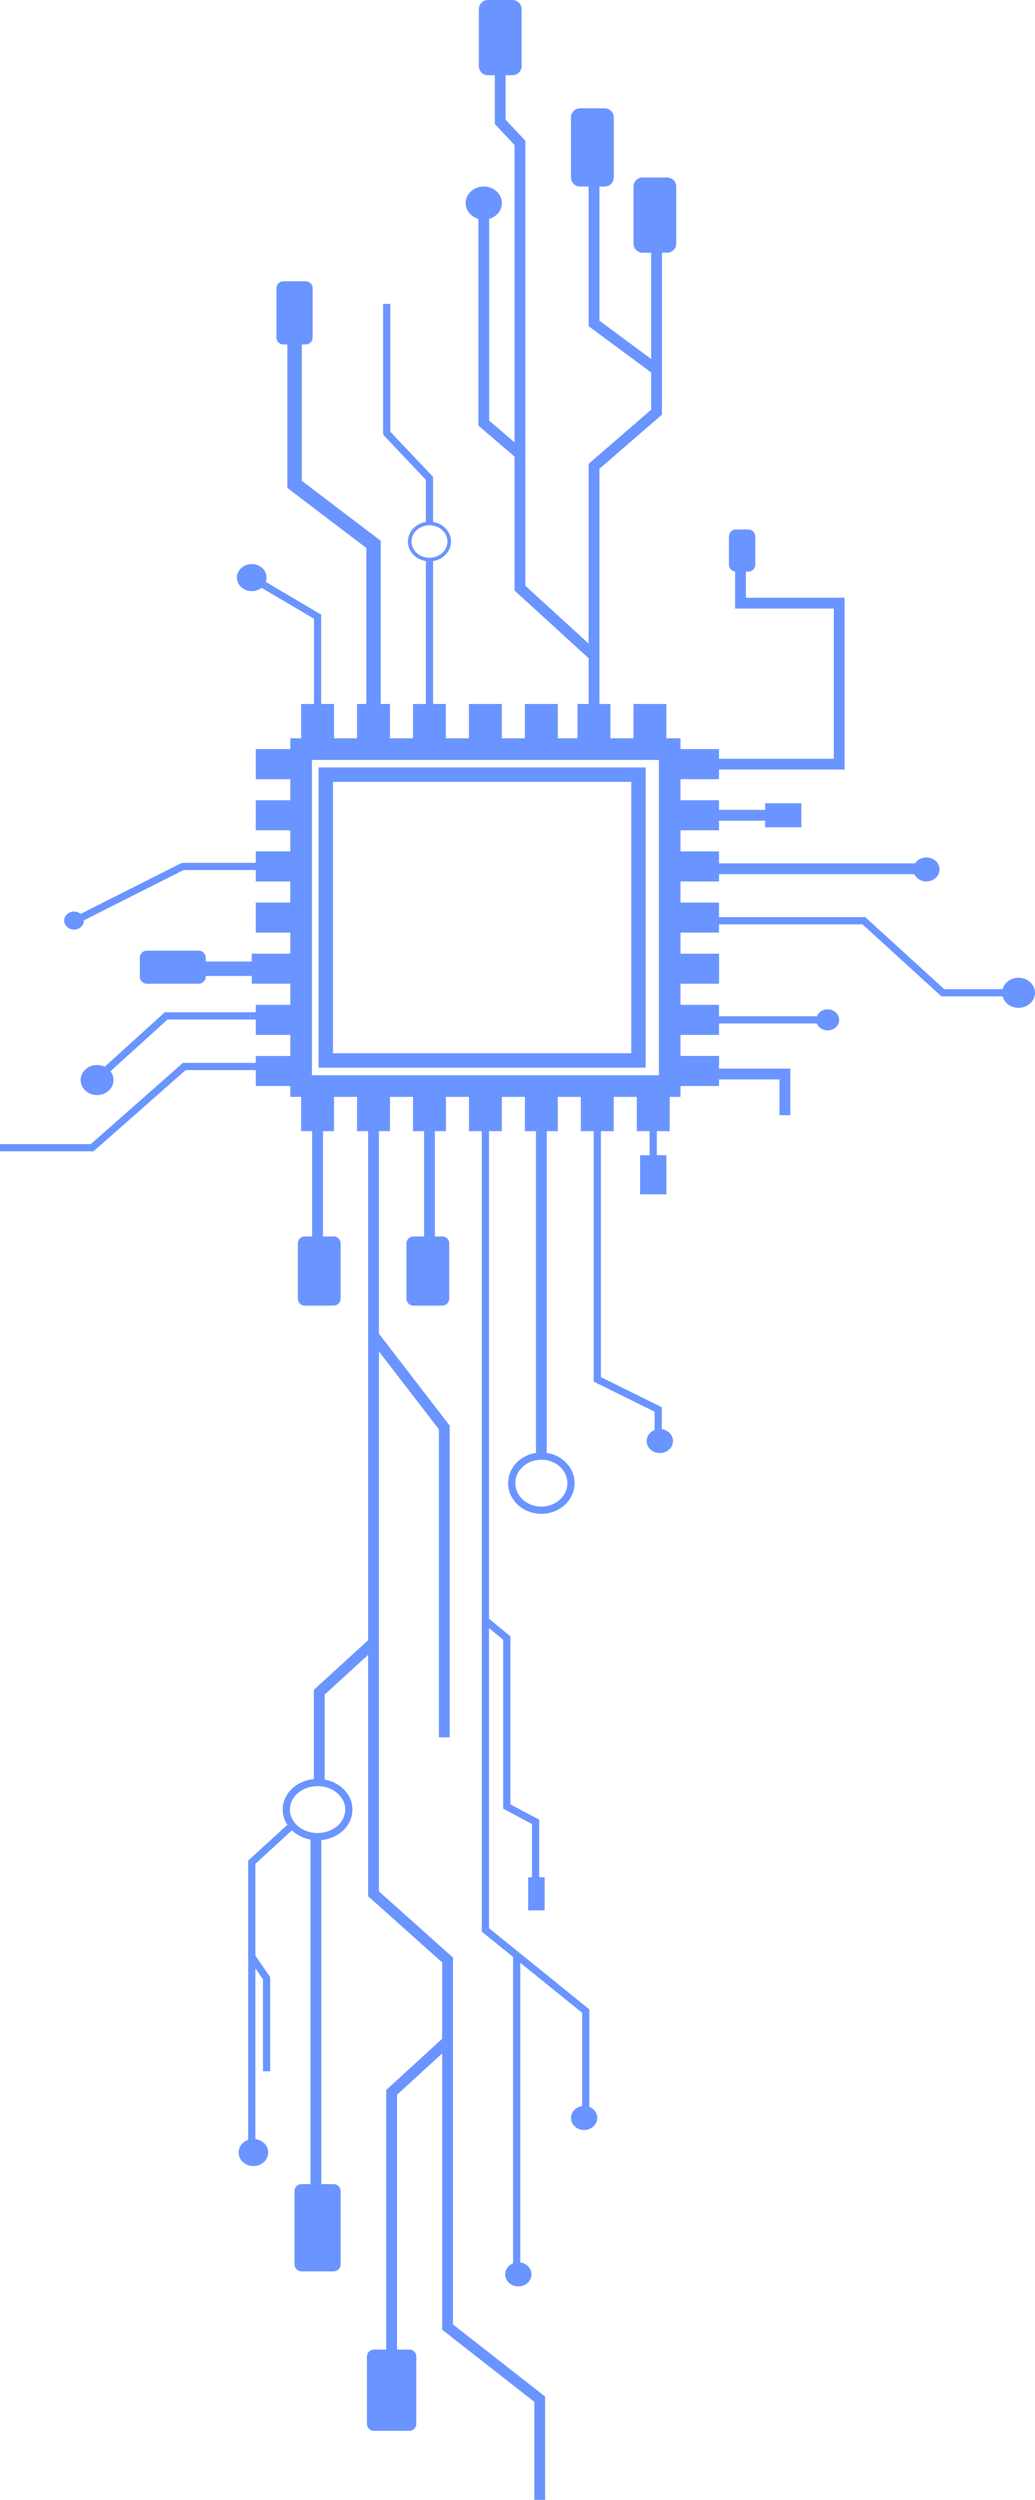 <svg xmlns="http://www.w3.org/2000/svg" width="287" height="693" fill="none"><g clip-path="url(#a)"><path stroke="#6A94FF" stroke-miterlimit="10" stroke-width="4" d="M90.34 214.75h86.7v79.23h-86.7v-79.23Z"/><path stroke="#6A94FF" stroke-miterlimit="10" stroke-width="6" d="M83.5 207.67h102.2v93.4H83.5v-93.4Z"/><path fill="#6A94FF" d="M83.5 195.16h9.13v11.67H83.5v-11.68Zm0 106.74h9.12v11.68H83.5V301.9Zm15.51 0h9.13v11.68H99V301.9Zm15.52 0h9.12v11.68h-9.13V301.9Zm15.5 0h9.13v11.68h-9.12V301.9Zm15.52 0h9.13v11.68h-9.13V301.9Zm15.51 0h9.13v11.68h-9.13V301.9Zm15.52 0h9.13v11.68h-9.13V301.9ZM99 195.16h9.13v11.67h-9.13v-11.68Zm15.52 0h9.12v11.67h-9.12v-11.68Zm15.51 0h9.13v11.67h-9.13v-11.68Zm15.52 0h9.12v11.67h-9.12v-11.68Zm14.6 0h9.12v11.67h-9.13v-11.68Zm15.5 0h9.13v11.67h-9.12v-11.68Zm10.03 12.5h13.7v8.35h-13.7v-8.34Zm-114.77 0h12.76v8.35H70.92v-8.34Zm0 14.18h12.76v8.34H70.92v-8.34Zm0 14.18h12.76v8.34H70.92v-8.34Zm0 14.18h12.76v8.34H70.92v-8.34Zm-1.1 14.18h13.86v8.33H69.81v-8.33Zm1.1 14.18h12.76v8.33H70.92v-8.33Zm0 14.18h12.76v8.33H70.92v-8.33Zm114.76-70.9h13.71v8.34h-13.7v-8.34Zm0 14.18h13.72v8.34h-13.72v-8.34Zm0 14.18h13.71v8.34h-13.7v-8.34Zm0 14.18h13.72v8.33h-13.72v-8.33Zm0 14.18h13.71v8.33h-13.7v-8.33Zm0 14.17h13.72v8.34h-13.72v-8.34Z"/><path stroke="#6A94FF" stroke-miterlimit="10" stroke-width="3" d="M88.06 307.74v36.83m15.52-36.83V525l20.53 18.35V645.1l25.55 20.01V693m-30.57-385.26v36.83"/><path stroke="#6A94FF" stroke-miterlimit="10" stroke-width="2" d="M134.6 307.74v227.27l27.83 22.51v27.53"/><path stroke="#6A94FF" stroke-miterlimit="10" stroke-width="3" d="M150.12 307.74v95.77"/><path stroke="#6A94FF" stroke-miterlimit="10" stroke-width="2" d="M165.63 307.74v74.65l16.88 8.34v6.84m-1.37-89.83v13.56"/><path stroke="#6A94FF" stroke-miterlimit="10" stroke-width="3" d="M123.2 481.63v-85.9l-19.62-25.49m-15.06 123.9v-25.02l15.06-13.76m-15.98 53.8v98.4"/><path stroke="#6A94FF" stroke-miterlimit="10" stroke-width="2" d="m81.22 505.82-11.4 10.42v77.98"/><path stroke="#6A94FF" stroke-miterlimit="10" stroke-width="2" d="M73.92 574.2v-25.77l-4.1-6"/><path stroke="#6A94FF" stroke-miterlimit="10" stroke-width="3" d="M108.6 653.44v-73.4l15.5-14.19"/><path stroke="#6A94FF" stroke-miterlimit="10" stroke-width="2" d="M143.27 627.58V542.1m5.25-20.24v-16.81l-7.99-4.24v-46.7l-5.93-4.9"/><path fill="#6A94FF" d="M92.51 342.77h-7.98c-1.08 0-1.94.87-1.94 1.95V360c0 1.07.86 1.94 1.94 1.94h7.98c1.07 0 1.94-.87 1.94-1.94v-15.3c0-1.07-.87-1.94-1.94-1.94ZM122.63 342.77h-7.99c-1.07 0-1.94.87-1.94 1.95V360c0 1.07.87 1.94 1.94 1.94h7.99c1.07 0 1.94-.87 1.94-1.94v-15.3c0-1.07-.87-1.94-1.94-1.94ZM177.49 320.25h7.3v10.85h-7.3v-10.85Zm-31.03 200.16h4.56v9.18h-4.56v-9.18ZM92.5 605.48h-8.89c-1.07 0-1.94.87-1.94 1.95v20.3c0 1.07.87 1.94 1.94 1.94h8.9c1.07 0 1.94-.87 1.94-1.95v-20.3c0-1.07-.87-1.94-1.94-1.94ZM113.5 651.35h-9.81c-1.07 0-1.94.87-1.94 1.95v18.62c0 1.08.87 1.95 1.94 1.95h9.8c1.08 0 1.95-.87 1.95-1.95V653.3c0-1.08-.87-1.95-1.94-1.95Z"/><path stroke="#6A94FF" stroke-miterlimit="10" stroke-width="2" d="M96.73 501.65c0-4.14-3.88-7.5-8.67-7.5-4.78 0-8.67 3.36-8.67 7.5 0 4.14 3.89 7.5 8.67 7.5 4.79 0 8.67-3.36 8.67-7.5Z"/><path fill="#6A94FF" d="M74.38 596.72c0-2.07-1.84-3.75-4.11-3.75-2.27 0-4.1 1.68-4.1 3.75 0 2.08 1.83 3.76 4.1 3.76 2.27 0 4.1-1.68 4.1-3.76ZM147.38 630.5c0-1.84-1.64-3.34-3.65-3.34-2.02 0-3.65 1.5-3.65 3.34 0 1.84 1.63 3.34 3.65 3.34 2.01 0 3.65-1.5 3.65-3.34ZM165.63 587.13c0-1.84-1.63-3.33-3.65-3.33-2.01 0-3.65 1.5-3.65 3.33 0 1.85 1.63 3.34 3.65 3.34s3.65-1.5 3.65-3.34ZM186.62 399.48c0-1.84-1.64-3.33-3.65-3.33-2.02 0-3.65 1.49-3.65 3.33 0 1.85 1.63 3.34 3.65 3.34 2.01 0 3.65-1.5 3.65-3.34Z"/><path stroke="#6A94FF" stroke-miterlimit="10" stroke-width="2" d="M158.33 411.16c0-4.15-3.68-7.5-8.21-7.5-4.54 0-8.22 3.35-8.22 7.5 0 4.14 3.68 7.5 8.22 7.5 4.53 0 8.21-3.36 8.21-7.5ZM71.18 295.65H51.1l-25.55 22.52H0m71.18-36.55h-25.1L29.22 296.9"/><path stroke="#6A94FF" stroke-miterlimit="10" stroke-width="4" d="M76.14 268.55H55.28"/><path stroke="#6A94FF" stroke-miterlimit="10" stroke-width="2" d="M71.93 240.2H50.65l-28.1 14.17"/><path fill="#6A94FF" d="M55.1 263.54H40.72c-1.07 0-1.94.87-1.94 1.95v5.28c0 1.07.87 1.94 1.94 1.94H55.1c1.07 0 1.94-.87 1.94-1.94v-5.28c0-1.08-.87-1.95-1.94-1.95ZM31.48 299.4c0-2.3-2.04-4.16-4.56-4.16-2.52 0-4.56 1.86-4.56 4.17 0 2.3 2.04 4.17 4.56 4.17 2.52 0 4.56-1.87 4.56-4.17ZM23.27 255.2c0-1.38-1.23-2.5-2.74-2.5-1.51 0-2.74 1.12-2.74 2.5s1.23 2.5 2.74 2.5c1.51 0 2.74-1.12 2.74-2.5Z"/><path stroke="#6A94FF" stroke-miterlimit="10" stroke-width="3" d="M196.66 297.74h20.99v11.4"/><path stroke="#6A94FF" stroke-miterlimit="10" stroke-width="2" d="M196.66 282.73h30.17m-30.17-27.48h42.89l21.9 19.97h18.27"/><path stroke="#6A94FF" stroke-miterlimit="10" stroke-width="3" d="M196.66 240.84h58.4m-57.47-14.83h15.5m-15.5-14.17h35.11V167.2h-27.36v-10"/><path fill="#6A94FF" d="M232.7 282.73c0-1.62-1.43-2.92-3.2-2.92-1.76 0-3.19 1.3-3.19 2.92 0 1.6 1.43 2.91 3.2 2.91 1.76 0 3.2-1.3 3.2-2.91ZM287 275.22c0-2.3-2.04-4.17-4.56-4.17-2.52 0-4.56 1.87-4.56 4.17s2.04 4.17 4.56 4.17c2.52 0 4.56-1.87 4.56-4.17ZM260.53 241.03c0-1.85-1.63-3.34-3.65-3.34-2.01 0-3.64 1.5-3.64 3.34 0 1.84 1.63 3.33 3.64 3.33 2.02 0 3.65-1.5 3.65-3.34ZM212.17 222.68h10.04v6.67h-10.04v-6.67ZM207.5 146.78h-3.43c-1.07 0-1.94.87-1.94 1.95v7.78c0 1.08.87 1.95 1.94 1.95h3.42c1.07 0 1.94-.87 1.94-1.95v-7.78c0-1.08-.87-1.95-1.94-1.95Z"/><path stroke="#6A94FF" stroke-miterlimit="10" stroke-width="2" d="M88.06 196.76v-25.8l-15.51-9.16"/><path stroke="#6A94FF" stroke-miterlimit="10" stroke-width="4" d="M103.58 196.76v-45.84l-21.9-16.65v-40.8"/><path stroke="#6A94FF" stroke-miterlimit="10" stroke-width="2" d="M119.09 197.96v-42.84m0-9.6V132.6l-11.86-12.51V84.24"/><path stroke="#6A94FF" stroke-miterlimit="10" stroke-width="3" d="M164.72 197.96v-68.69l17.34-15.01v-44.4"/><path stroke="#6A94FF" stroke-miterlimit="10" stroke-width="3" d="M164.72 49.54v40.12l16.88 12.5m-42.89-84.23v15.85l5.47 5.83v123.44l20.08 18.34"/><path stroke="#6A94FF" stroke-miterlimit="10" stroke-width="3" d="M134.15 59.63v57.66l10.03 8.61"/><path fill="#6A94FF" d="M84.75 77.98H78.6c-1.08 0-1.94.87-1.94 1.95v13.62c0 1.07.86 1.94 1.94 1.94h6.15c1.08 0 1.94-.87 1.94-1.94V79.93c0-1.08-.86-1.95-1.94-1.95ZM167.67 30.02h-6.82a2.53 2.53 0 0 0-2.52 2.53v16.63c0 1.4 1.13 2.53 2.52 2.53h6.82c1.4 0 2.53-1.13 2.53-2.53V32.55c0-1.4-1.13-2.52-2.53-2.52ZM185.01 49.2h-6.82a2.53 2.53 0 0 0-2.52 2.54v15.79c0 1.4 1.13 2.53 2.52 2.53H185c1.4 0 2.52-1.14 2.52-2.53v-15.8c0-1.39-1.13-2.52-2.52-2.52ZM139.16 56.3c0-2.54-2.24-4.6-5.01-4.6-2.78 0-5.02 2.06-5.02 4.6 0 2.53 2.24 4.58 5.02 4.58 2.77 0 5.01-2.05 5.01-4.58Z"/><path stroke="#6A94FF" stroke-miterlimit="10" d="M124.57 150.12c0-2.76-2.46-5-5.48-5-3.03 0-5.48 2.24-5.48 5s2.45 5 5.48 5c3.02 0 5.48-2.24 5.48-5Z"/><path fill="#6A94FF" d="M73.92 160.13c0-2.08-1.84-3.76-4.1-3.76-2.28 0-4.12 1.68-4.12 3.76 0 2.07 1.84 3.75 4.11 3.75 2.27 0 4.1-1.68 4.1-3.75ZM142.12 0h-6.82a2.53 2.53 0 0 0-2.52 2.53v15.79c0 1.4 1.13 2.53 2.52 2.53h6.82c1.4 0 2.52-1.13 2.52-2.53V2.52c0-1.39-1.13-2.52-2.52-2.52Z"/></g><defs><clipPath id="a"><path fill="#fff" d="M0 693V0h287v693z"/></clipPath></defs></svg>